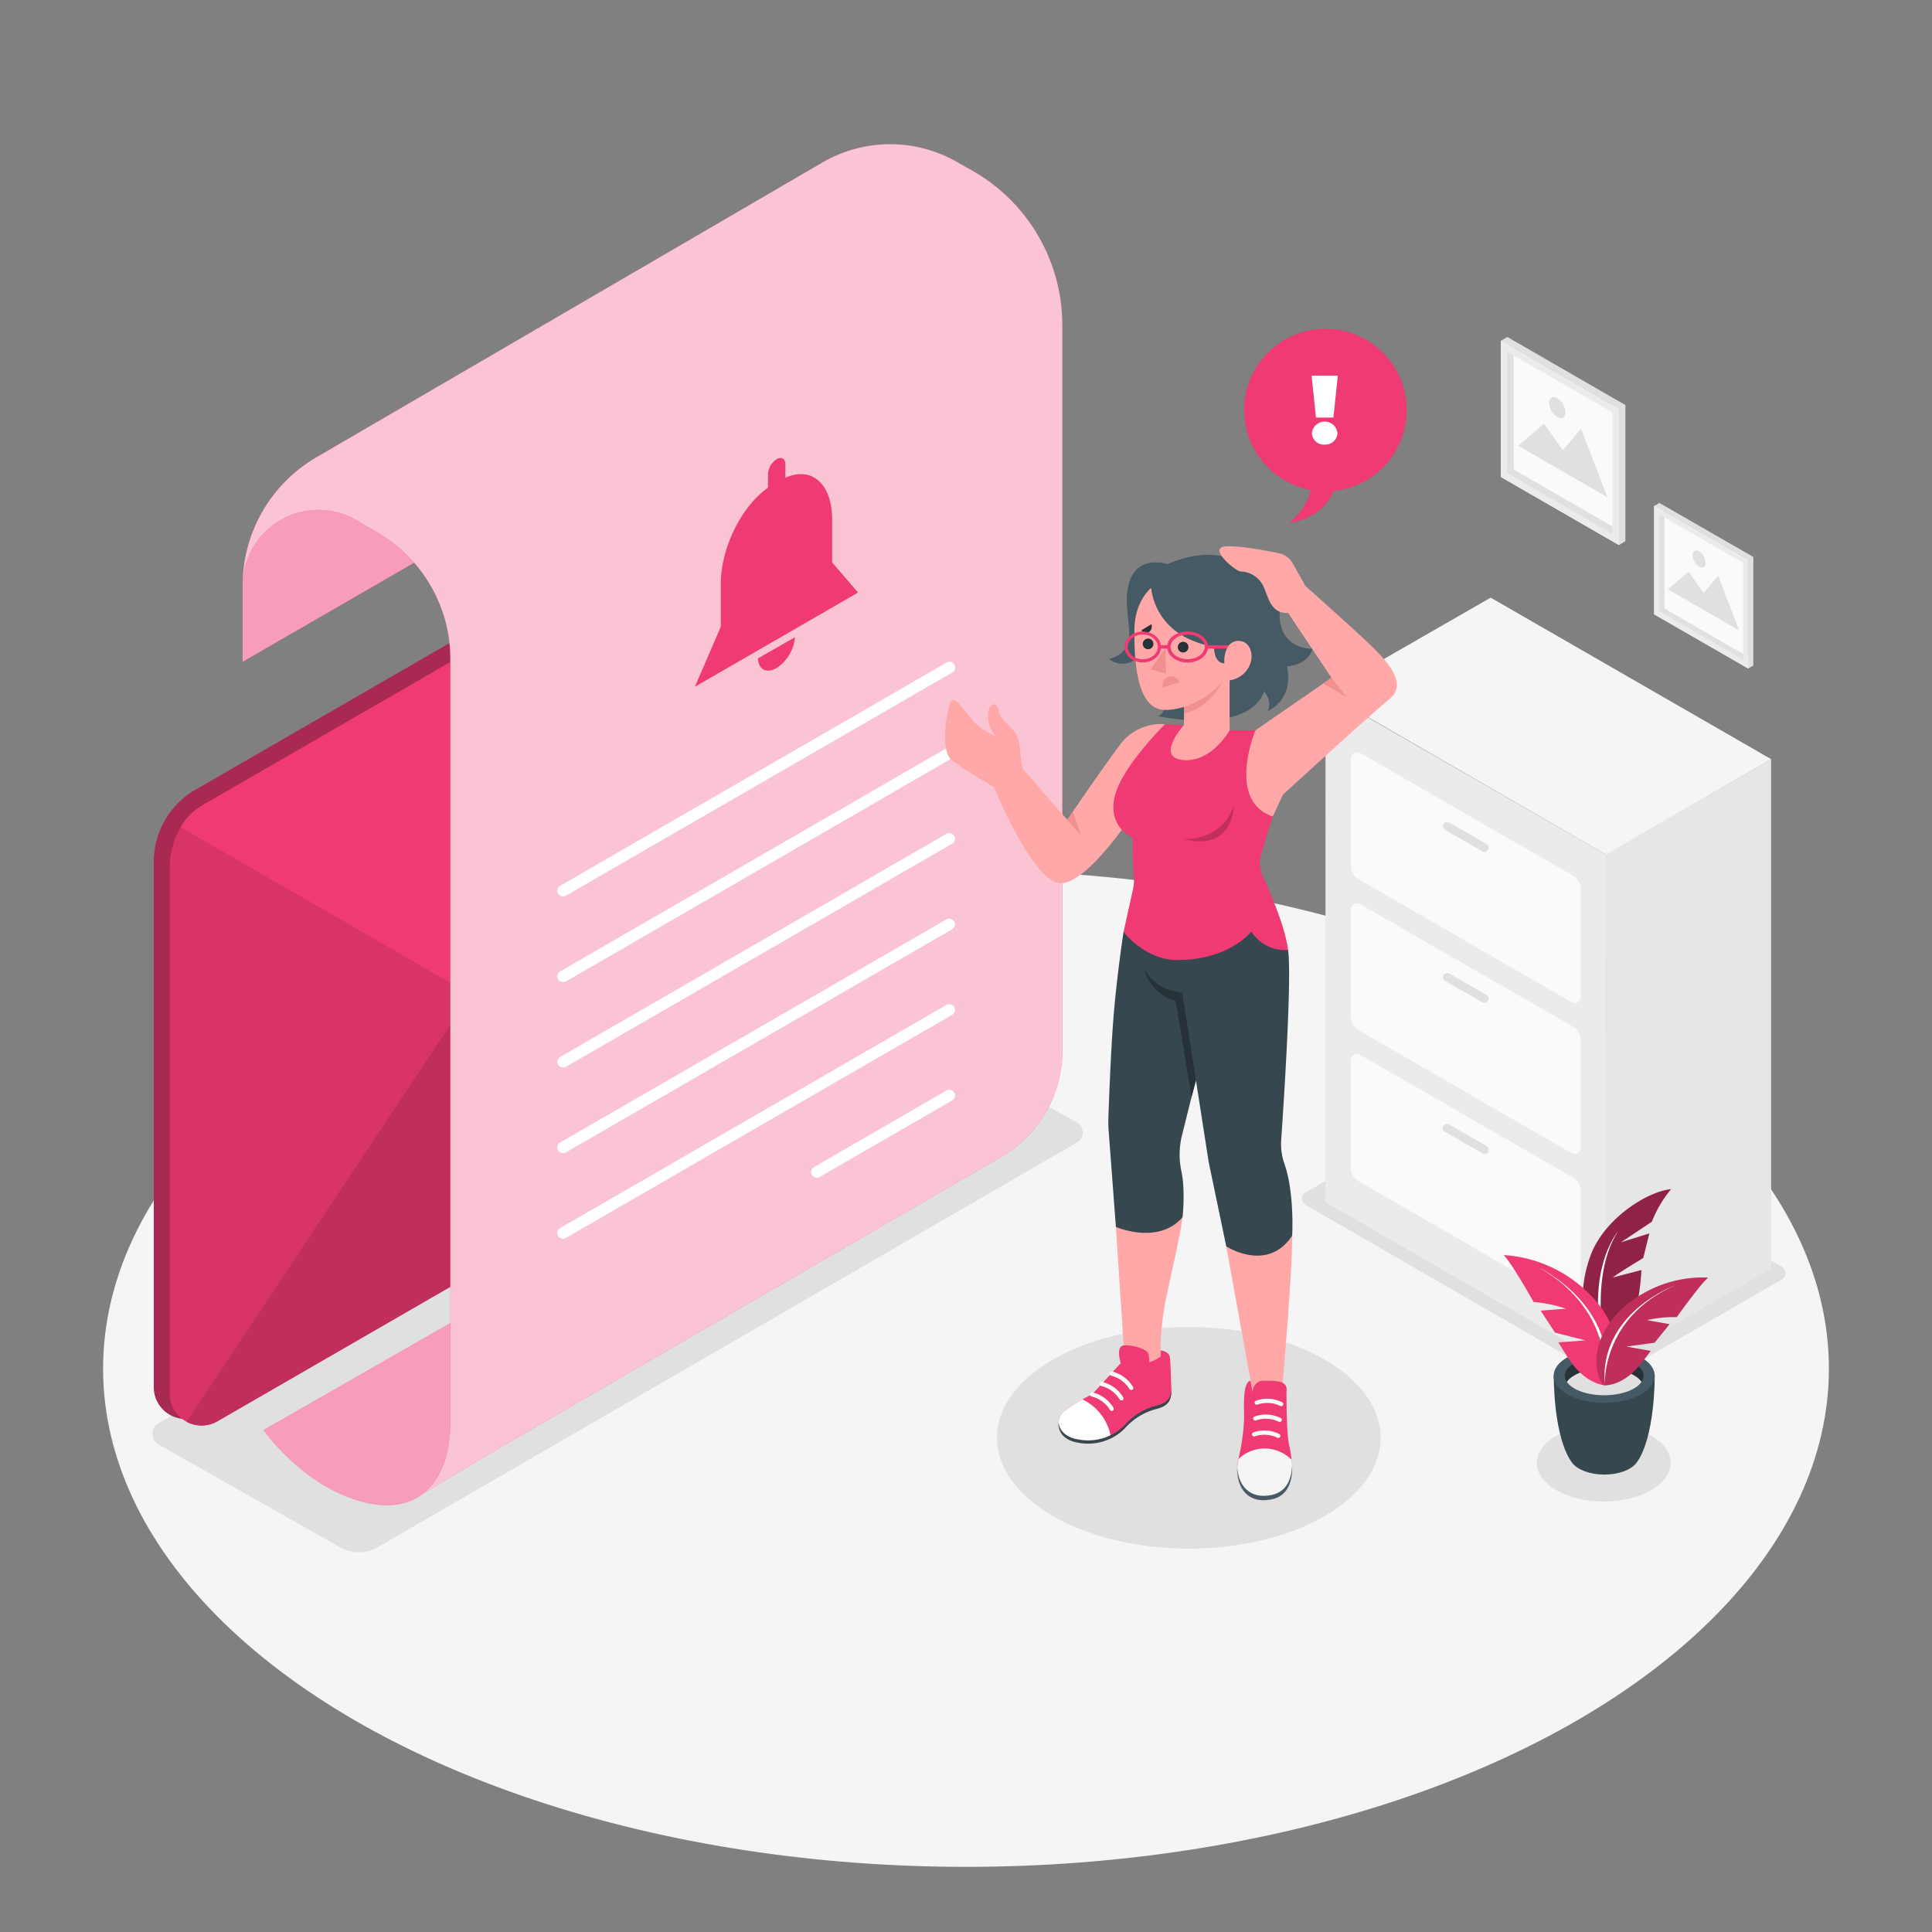 <svg xmlns="http://www.w3.org/2000/svg" viewBox="0 0 500 500"><rect x="0" y="0" width="500" height="500" fill="#808080" stroke="none"/><g id="freepik--Floor--inject-45"><ellipse cx="250" cy="354.2" rx="223.32" ry="128.94" style="fill:#f5f5f5"></ellipse></g><g id="freepik--Shadows--inject-45"><path d="M337.89,311.84l75.22,43.42a6.21,6.21,0,0,0,6.24,0l41.85-24.18a1.86,1.86,0,0,0,0-3.22L386,284.55a6.23,6.23,0,0,0-6.22,0l-41.88,24.06A1.87,1.87,0,0,0,337.89,311.84Z" style="fill:#e0e0e0"></path><path d="M278.7,295.69,97.77,400.4a9.76,9.76,0,0,1-9.71.05l-47-26.6a3.2,3.2,0,0,1,0-5.55L221.65,264a9.81,9.81,0,0,1,9.67-.06l47.34,26.53A3,3,0,0,1,278.7,295.69Z" style="fill:#e0e0e0"></path><ellipse cx="307.66" cy="372.11" rx="49.65" ry="28.67" style="fill:#e0e0e0"></ellipse><ellipse cx="415.05" cy="378.6" rx="17.31" ry="10" style="fill:#e0e0e0"></ellipse></g><g id="freepik--Furniture--inject-45"><polygon points="415.61 221.04 415.63 353.01 458.37 328.31 458.37 196.47 415.61 221.04" style="fill:#e6e6e6"></polygon><polygon points="343.02 311.09 415.63 353.01 415.63 221.16 343.04 179.37 343.02 311.09" style="fill:#ebebeb"></polygon><polygon points="343.02 179.24 415.63 221.16 458.37 196.47 385.79 154.67 343.02 179.24" style="fill:#f5f5f5"></polygon><path d="M351.53,227.5l55.17,31.86a1.59,1.59,0,0,0,2.38-1.37V230a3.91,3.91,0,0,0-2-3.39L352,194.87a1.59,1.59,0,0,0-2.38,1.38v27.86A3.9,3.9,0,0,0,351.53,227.5Z" style="fill:#fafafa"></path><path d="M384.19,220.49a1.08,1.08,0,0,1-.54-.15l-9.74-5.6a1.1,1.1,0,0,1,1.09-1.9l9.74,5.61a1.09,1.09,0,0,1-.55,2Z" style="fill:#e0e0e0"></path><path d="M351.53,266.58l55.17,31.85a1.59,1.59,0,0,0,2.38-1.37v-28a3.92,3.92,0,0,0-2-3.39L352,234a1.59,1.59,0,0,0-2.38,1.37v27.86A3.91,3.91,0,0,0,351.53,266.58Z" style="fill:#fafafa"></path><path d="M384.19,259.56a1.17,1.17,0,0,1-.54-.14l-9.74-5.61a1.1,1.1,0,0,1,1.09-1.9l9.74,5.61a1.09,1.09,0,0,1-.55,2Z" style="fill:#e0e0e0"></path><path d="M351.53,305.65,406.7,337.5a1.59,1.59,0,0,0,2.38-1.37v-28a3.92,3.92,0,0,0-2-3.39L352,273a1.59,1.59,0,0,0-2.38,1.37v27.87A3.91,3.91,0,0,0,351.53,305.65Z" style="fill:#fafafa"></path><path d="M384.19,298.63a1.06,1.06,0,0,1-.54-.14l-9.74-5.61a1.09,1.09,0,0,1-.4-1.49A1.08,1.08,0,0,1,375,291l9.74,5.6a1.09,1.09,0,0,1,.4,1.49A1.07,1.07,0,0,1,384.19,298.63Z" style="fill:#e0e0e0"></path></g><g id="freepik--Pictures--inject-45"><polygon points="388.41 88.15 388.41 123.42 418.96 141.05 418.96 105.78 388.41 88.15 388.41 88.15" style="fill:#fafafa"></polygon><path d="M391.72,90.05,419,105.78v31.45l-27.24-15.72V90.05m-1.66-2.86-1.65,1v35.27L419,141.05l1.65-1V104.83L390.06,87.19Z" style="fill:#e0e0e0"></path><path d="M390.06,91l27.24,15.73v31.45l-27.24-15.73V91m-1.65-2.86v35.27L419,141.05V105.78L388.41,88.15Z" style="fill:#ebebeb"></path><polygon points="392.89 115.35 416 128.69 409.17 110.93 404.45 116.54 399.61 109.66 392.89 115.35" style="fill:#e0e0e0"></polygon><path d="M400.91,104.27a4.65,4.65,0,0,0,2.11,3.65c1.16.67,2.11.12,2.11-1.22a4.67,4.67,0,0,0-2.11-3.65C401.85,102.38,400.91,102.92,400.91,104.27Z" style="fill:#e0e0e0"></path><polygon points="428.11 130.84 428.11 158.94 452.44 172.99 452.44 144.89 428.11 130.84 428.11 130.84" style="fill:#fafafa"></polygon><path d="M430.74,132.37l21.7,12.52V170l-21.7-12.53v-25m-1.32-2.29-1.31.76v28.1L452.44,173l1.32-.76v-28.1l-24.34-14Z" style="fill:#e0e0e0"></path><path d="M429.42,133.13l21.7,12.52v25.06l-21.7-12.53V133.13m-1.31-2.29v28.1L452.44,173v-28.1l-24.33-14Z" style="fill:#ebebeb"></path><polygon points="431.68 152.51 450.08 163.14 444.65 148.99 440.88 153.47 437.03 147.98 431.68 152.51" style="fill:#e0e0e0"></polygon><path d="M438.06,143.69a3.72,3.72,0,0,0,1.68,2.91c.93.53,1.68.1,1.68-1a3.7,3.7,0,0,0-1.68-2.91C438.81,142.18,438.06,142.62,438.06,143.69Z" style="fill:#e0e0e0"></path></g><g id="freepik--Plant--inject-45"><path d="M416.07,353.12s-10.64-10.39-4.58-27.79c3.39-9.75,14.63-16.91,21-17.59a29.92,29.92,0,0,0-5,8.44l-8.06,5.36,7.41-2.32-1.58,6.34s-6.89,4.17-7.91,5.08l7.43-1.94S424.24,346.66,416.07,353.12Z" style="fill:#F03A73"></path><path d="M416.07,353.12s-10.64-10.39-4.58-27.79c3.39-9.75,14.63-16.91,21-17.59a29.92,29.92,0,0,0-5,8.44l-8.06,5.36,7.41-2.32-1.58,6.34s-6.89,4.17-7.91,5.08l7.43-1.94S424.24,346.66,416.07,353.12Z" style="opacity:0.4"></path><path d="M416.07,353.12s-5.51-21.74,2.64-34.42C418.71,318.7,409.16,329.89,416.07,353.12Z" style="fill:#fff"></path><path d="M428.24,356.06l-13-.16h-.13l-13,.16s-.15,16,4.79,22.56h0c1.37,1.74,4.56,3,8.29,3s6.94-1.23,8.3-3C428.39,372.08,428.24,356.06,428.24,356.06Z" style="fill:#37474f"></path><path d="M428.24,356.06c0,3.88-5.85,7-13.08,7s-13.08-3.15-13.08-7,5.86-7,13.08-7S428.24,352.18,428.24,356.06Z" style="fill:#455a64"></path><path d="M415.16,354.2c4.5,0,8.31,1.44,9.66,3.44a2.81,2.81,0,0,0,.52-1.58c0-2.77-4.56-5-10.18-5s-10.18,2.25-10.18,5a2.75,2.75,0,0,0,.53,1.58C406.85,355.64,410.66,354.2,415.16,354.2Z" style="fill:#263238"></path><path d="M415.16,354.2c-4.5,0-8.31,1.44-9.65,3.44,1.34,2,5.15,3.45,9.65,3.45s8.31-1.45,9.66-3.45C423.47,355.64,419.66,354.2,415.16,354.2Z" style="fill:#e0e0e0"></path><path d="M415.32,358.51s-5-.19-9.36-6.89c-1.79-2.76-2.65-4.21-2.65-4.21l7-.53-7.87-2-3.72-5.69,6.53-.49a32.62,32.62,0,0,0-8.34-1.73s-6-10.64-7.79-12.16A34.2,34.2,0,0,1,413,336.68C422.87,348.39,416.79,358.81,415.32,358.51Z" style="fill:#F03A73"></path><path d="M415.32,358.51s3.16-19-17-30.42C398.35,328.09,419.24,338.13,415.32,358.51Z" style="fill:#fff"></path><path d="M415.32,358.51s4.57.3,9.1-5.33c1.87-2.33,2.78-3.56,2.78-3.56l-6.29-1.13,7.29-1,3.89-4.79-5.85-1.05a29.3,29.3,0,0,1,7.69-.77s6.44-9,8.17-10.24A31,31,0,0,0,419.51,339C409.47,348.67,414,358.64,415.32,358.51Z" style="fill:#F03A73"></path><path d="M415.32,358.51s4.57.3,9.1-5.33c1.87-2.33,2.78-3.56,2.78-3.56l-6.29-1.13,7.29-1,3.89-4.79-5.85-1.05a29.3,29.3,0,0,1,7.69-.77s6.44-9,8.17-10.24A31,31,0,0,0,419.51,339C409.47,348.67,414,358.64,415.32,358.51Z" style="opacity:0.2"></path><path d="M415.32,358.51s-1.06-17.43,18.18-25.85C433.5,332.66,413.71,339.75,415.32,358.51Z" style="fill:#fff"></path></g><g id="freepik--Envelope--inject-45"><path d="M216.79,115.85,212.24,114l-.46-.19-.05,0h0a5.94,5.94,0,0,0-5,.45L50.59,204.38A21.55,21.55,0,0,0,39.8,223.06V359a8.23,8.23,0,0,0,12.35,7.12l156.29-90.23a14.67,14.67,0,0,0,7.33-12.71V119.5a6,6,0,0,0-.76-2.94Z" style="fill:#F03A73"></path><path d="M216.79,115.85,212.24,114l-.46-.19-.05,0h0a5.94,5.94,0,0,0-5,.45L50.59,204.38A21.55,21.55,0,0,0,39.8,223.06V359a8.23,8.23,0,0,0,12.35,7.12l156.29-90.23a14.67,14.67,0,0,0,7.33-12.71V119.5a6,6,0,0,0-.76-2.94Z" style="opacity:0.3"></path><path d="M219.91,121.14V264.87a14.64,14.64,0,0,1-7.34,12.7L56.28,367.81a8.24,8.24,0,0,1-12.35-7.13v-136a21.53,21.53,0,0,1,2.81-10.63l0,0a15.54,15.54,0,0,1,5.83-5.75L214,115.09a6.08,6.08,0,0,1,5.89,6Z" style="fill:#F03A73"></path><path d="M219.91,121.14V264.87a14.64,14.64,0,0,1-7.34,12.7L56.28,367.81a8.24,8.24,0,0,1-12.35-7.13v-136a21.53,21.53,0,0,1,2.81-10.63l0,0a15.54,15.54,0,0,1,5.83-5.75L214,115.09a6.08,6.08,0,0,1,5.89,6Z" style="opacity:0.1"></path><path d="M212.57,277.57,56.28,367.81a8.15,8.15,0,0,1-8,.13L141.6,227.49l78.31,37.37A14.67,14.67,0,0,1,212.57,277.57Z" style="fill:#F03A73"></path><path d="M212.57,277.57,56.28,367.81a8.15,8.15,0,0,1-8,.13L141.6,227.49l78.31,37.37A14.67,14.67,0,0,1,212.57,277.57Z" style="opacity:0.2"></path><path d="M217.28,116.16,153.55,249.47A21.1,21.1,0,0,1,124,258.64L46.74,214.08h0a15,15,0,0,1,5.57-5.63L214,115.09A6,6,0,0,1,217.28,116.16Z" style="fill:#F03A73"></path></g><g id="freepik--Letter--inject-45"><path d="M62.78,171.28l45.78-26.44V112.07L75.29,130.41a24.16,24.16,0,0,0-12.51,21.17Z" style="fill:#F03A73"></path><path d="M62.78,171.28l45.78-26.44V112.07L75.29,130.41a24.16,24.16,0,0,0-12.51,21.17Z" style="fill:#fff;opacity:0.5"></path><path d="M252,44.37,247.81,42a34.84,34.84,0,0,0-35,.07L81.88,118.35a38.45,38.45,0,0,0-19.1,33.23,19.62,19.62,0,0,1,29.54-16.93l5.48,3.21a37.89,37.89,0,0,1,18.75,32.69V365.09l-8.93,22.67,16.77-10.21h0L259.2,299.33A31.56,31.56,0,0,0,274.93,272V84.16A46,46,0,0,0,252,44.37Z" style="fill:#F03A73"></path><path d="M252,44.37,247.81,42a34.84,34.84,0,0,0-35,.07L81.88,118.35a38.45,38.45,0,0,0-19.1,33.23,19.62,19.62,0,0,1,29.54-16.93l5.48,3.21a37.89,37.89,0,0,1,18.75,32.69V365.09l-8.93,22.67,16.77-10.21h0L259.2,299.33A31.56,31.56,0,0,0,274.93,272V84.16A46,46,0,0,0,252,44.37Z" style="fill:#fff;opacity:0.7"></path><path d="M68.21,370.08s9.39,13.73,24.48,18.28c16.23,4.89,23.86-5.87,23.86-20.14V342.41Z" style="fill:#F03A73"></path><path d="M68.21,370.08s9.39,13.73,24.48,18.28c16.23,4.89,23.86-5.87,23.86-20.14V342.41Z" style="fill:#fff;opacity:0.5"></path><path d="M145.72,232a1.49,1.49,0,0,1-.74-2.77l100-57.76a1.48,1.48,0,0,1,1.48,2.57l-100,57.76A1.52,1.52,0,0,1,145.72,232Z" style="fill:#fff"></path><path d="M145.72,254.15a1.48,1.48,0,0,1-.74-2.76l100-57.77a1.48,1.48,0,0,1,1.48,2.57L146.46,254A1.52,1.52,0,0,1,145.72,254.15Z" style="fill:#fff"></path><path d="M145.72,276.29a1.48,1.48,0,0,1-.74-2.76l100-57.76a1.48,1.48,0,0,1,1.48,2.56l-100,57.76A1.52,1.52,0,0,1,145.72,276.29Z" style="fill:#fff"></path><path d="M145.72,298.43a1.48,1.48,0,0,1-.74-2.76l100-57.76a1.48,1.48,0,0,1,1.48,2.56l-100,57.76A1.42,1.42,0,0,1,145.72,298.43Z" style="fill:#fff"></path><path d="M145.72,320.57a1.48,1.48,0,0,1-.74-2.76l100-57.76a1.48,1.48,0,0,1,1.48,2.56l-100,57.76A1.42,1.42,0,0,1,145.72,320.57Z" style="fill:#fff"></path><path d="M211.39,304.79a1.46,1.46,0,0,1-1.28-.74,1.48,1.48,0,0,1,.54-2L245,282.19a1.48,1.48,0,0,1,1.48,2.56L212.13,304.6A1.51,1.51,0,0,1,211.39,304.79Z" style="fill:#fff"></path><path d="M215.36,148.64l-28.82,16.64v-14.2c0-9.87,6-21.34,13.41-25.62l2-1.15c7.4-4.28,13.41.26,13.41,10.13Z" style="fill:#F03A73"></path><polygon points="222.07 153.35 179.83 177.74 186.54 162.2 215.36 145.56 222.07 153.35" style="fill:#F03A73"></polygon><path d="M201,129.57c-1.25.72-2.26.14-2.26-1.3v-5.53a5,5,0,0,1,2.26-3.91c1.24-.72,2.25-.14,2.25,1.3v5.54A5,5,0,0,1,201,129.57Z" style="fill:#F03A73"></path><path d="M196.15,170.4c.12,2.87,2.22,4,4.8,2.51a10.67,10.67,0,0,0,4.79-8Z" style="fill:#F03A73"></path></g><g id="freepik--speech-bubble--inject-45"><circle cx="343.02" cy="106.13" r="21.03" style="fill:#F03A73"></circle><path d="M339.27,122.48s1.88,6.68-5.73,12.88c0,0,11.72-1.18,12.36-12.32Z" style="fill:#F03A73"></path><path d="M345.09,108.07h-4.52l-1.13-10.85h6.78Zm-2.26,7a3.1,3.1,0,0,1-3.31-3,3.33,3.33,0,0,1,6.62,0A3.1,3.1,0,0,1,342.83,115.05Z" style="fill:#fff"></path></g><g id="freepik--Character--inject-45"><path d="M301.5,187.42a13.21,13.21,0,0,0-11.4,5c-4.45,5.86-13.87,19.72-13.87,19.72s-3.94-4.37-6.52-7.44-5-5.67-5-5.67a48.85,48.85,0,0,1-.76-5c-.22-2.38-.54-4-2.28-5.63s-3.07-3.16-3.21-4.4-1-2.48-2.1-1.21-1,5.17,1.3,7.77c0,0-4.11-1.91-6-4.15s-4.33-6.14-5.41-5.06-3.15,12.71,0,15.3,10.94,7,10.94,7,10.18,24.92,17.34,24.92,19-18.42,19-18.42Z" style="fill:#ffa8a7"></path><path d="M288.79,317.52,291,351.33s2,3.58,5.85,3.58l3.5-3.82a72,72,0,0,1,1.13-13.49c1.3-6.83,3.82-16.82,4.55-22.59Z" style="fill:#ffa8a7"></path><path d="M290.78,241.14s-1.76,11.37-2.63,22.43c-.69,8.82-1.14,21.05-1.3,25.64a33.28,33.28,0,0,0,.08,3.6l1.86,24.71s10.93,4.8,17.26-2.51c0,0,.77-7.08-.33-12a20.69,20.69,0,0,1,.23-9.39l6.85-27.52v-25.2Z" style="fill:#37474f"></path><path d="M296.09,250.57a11.36,11.36,0,0,0,8.18,8.45l4.09,24.9,6-21.82V250.57Z" style="fill:#263238"></path><path d="M317.35,322.56l6.91,38.11h7.47s2.83-32.11,2.68-40.87Z" style="fill:#ffa8a7"></path><path d="M294.27,240.89s-1.46,14.71,11.7,16l6.83,43.81,4.55,21.85s10.66,6.95,17.06-2.76c0,0,.65-11-2-18.58a15.47,15.47,0,0,1-.84-6.14c.74-10.74,2.78-42.25,1.78-49.23l-6.58-8.61Z" style="fill:#37474f"></path><path d="M318.23,189h6.68l4.47,22.31-2.94,9.55a8.3,8.3,0,0,0,.4,6c2,4.36,5.71,12.88,6.52,19a10.36,10.36,0,0,1-9.51-4.79s-5.61,7.39-19.26,7.39c-6.62,0-12-4.87-13.81-7.31l2.45-11.06a9.71,9.71,0,0,0,.22-2.74c-.13-2.29-.38-7-.32-10.58,0,0-6.34-2.52-4.71-10.32s13.08-19,13.08-19l4.91.19Z" style="fill:#F03A73"></path><path d="M302.12,146s-8.1-2.81-10.08,5.48,4.12,16.34-5,19.1c0,0,5.38,4.48,10.12-3.89l4,17s0,.93-1.42,1.64c0,0,23,5.12,27.43-6.36a4.89,4.89,0,0,1,1,5s6.79-2.75,4.88-11.54c0,0,5.37-.15,6.65-4.52,0,0-8.59.41-8.54-9.07.06-10.95-5.7-9.36-5.7-9.36S318.41,139,302.12,146Z" style="fill:#455a64"></path><path d="M306.41,180.3v7.31s-7.57,8.42-.19,9.09,12-7.7,12-7.7V173.54Z" style="fill:#ffa8a7"></path><path d="M318.1,171.1v.42c-2.63,10.4-9.48,12.66-11.69,13.19l-.08-16.09,11.44-.06Z" style="fill:#f28f8f"></path><path d="M307.16,148c-4.37.36-13.45,3.55-13.58,15.06s1.62,20.29,7.59,20.65,19.3-5,19.92-20S311.41,147.6,307.16,148Z" style="fill:#ffa8a7"></path><polygon points="301.63 167.63 301.74 174.39 297.76 173.24 301.63 167.63" style="fill:#f28f8f"></polygon><path d="M307.57,167.45a1.38,1.38,0,1,1-1.39-1.35A1.36,1.36,0,0,1,307.57,167.45Z" style="fill:#263238"></path><path d="M298.5,166.62a1.37,1.37,0,0,1-1.35,1.4,1.38,1.38,0,1,1,1.35-1.4Z" style="fill:#263238"></path><path d="M305.35,176.58a40.75,40.75,0,0,0-4.42,1.4s-.41-2.35,1.54-2.89A2.56,2.56,0,0,1,305.35,176.58Z" style="fill:#f28f8f"></path><path d="M298,161.53l-2.67,1.63s1,1.06,2.06.4A1.88,1.88,0,0,0,298,161.53Z" style="fill:#263238"></path><path d="M314.18,167.41s-.1,4.26,2.69,4.26h5.47v-9.23c0-10.36-7.86-21.18-24.58-12.62C297.76,149.82,296.78,164.23,314.18,167.41Z" style="fill:#455a64"></path><path d="M295.75,171.44c-2.6,0-4.72-1.8-4.72-4s2.12-4,4.72-4,4.72,1.8,4.72,4S298.35,171.44,295.75,171.44Zm0-7.23c-2.15,0-3.9,1.44-3.9,3.2s1.75,3.21,3.9,3.21,3.9-1.44,3.9-3.21S297.9,164.21,295.75,164.21Z" style="fill:#F03A73"></path><path d="M307.36,171.47c-2.91,0-5.29-1.82-5.29-4.06s2.38-4,5.29-4,5.29,1.82,5.29,4S310.28,171.47,307.36,171.47Zm0-7.24c-2.43,0-4.42,1.43-4.42,3.18s2,3.19,4.42,3.19,4.42-1.43,4.42-3.19S309.8,164.23,307.36,164.23Z" style="fill:#F03A73"></path><rect x="300.06" y="166.98" width="2.45" height="0.87" style="fill:#F03A73"></rect><rect x="312.22" y="166.98" width="6.32" height="0.87" style="fill:#F03A73"></rect><path d="M316.85,171.11a7,7,0,0,1,.6-3.07,3.26,3.26,0,0,1,2.84-2.18c3.26-.05,3.66,3.09,3.61,4.2-.15,2.93-2.55,6.07-7,6.14Z" style="fill:#ffa8a7"></path><path d="M324.91,189s-7.62,18.22,4.47,22.31l2.65-5.66s22.12-20.26,27.53-24.7-1.53-11-8.24-17.15-13.44-12.1-13.44-12.1l-3.36-5.95a5.29,5.29,0,0,0-3.5-2.56c-3.52-.73-10.15-2-13.73-1.79-5,.27,2.55,6.5,3.82,6.5a6.7,6.7,0,0,1,5.61,3.36c1.52,2.71,1.79,7.59,6.64,7.37l11.24,16.79Z" style="fill:#ffa8a7"></path><polygon points="344.6 175.42 348.5 180.41 342.42 176.93 344.6 175.42" style="fill:#f28f8f"></polygon><polygon points="276.23 212.15 279.7 216.16 277.69 210.02 276.23 212.15" style="fill:#f28f8f"></polygon><path d="M306.2,217.13s10,.81,13.1-8.69C319.3,208.44,319.42,220.55,306.2,217.13Z" style="opacity:0.2"></path><path d="M290.05,352.79s-1.39-4.36.76-4.59,5.95.91,6.33,2.05a6.58,6.58,0,0,1,.28,2.33,11.74,11.74,0,0,0,2.95-1.49v-1.61s2.24.22,2.41,1.9.2,3.73.27,5.64c.13,3.86.7,6.44-3.69,7.58a16.29,16.29,0,0,0-8.12,4.88,13.26,13.26,0,0,1-11.87,3.95c-6.61-.92-6.23-6.5-3.9-8.29a42.85,42.85,0,0,1,7.15-4.26Z" style="fill:#F03A73"></path><path d="M287.69,365.12a.52.52,0,0,1-.48-.29,7.69,7.69,0,0,0-4.7-3.41.55.55,0,0,1-.42-.66.54.54,0,0,1,.65-.41,8.7,8.7,0,0,1,5.43,4,.54.54,0,0,1-.48.8Z" style="fill:#fafafa"></path><path d="M290.22,362.42a.52.52,0,0,1-.48-.29,7.69,7.69,0,0,0-4.7-3.41.55.55,0,0,1-.42-.65.54.54,0,0,1,.65-.42,8.67,8.67,0,0,1,5.43,4,.55.55,0,0,1-.22.74A.62.62,0,0,1,290.22,362.42Z" style="fill:#fafafa"></path><path d="M292.75,359.72a.54.54,0,0,1-.48-.29,7.76,7.76,0,0,0-4.7-3.41.55.55,0,0,1-.41-.65.53.53,0,0,1,.64-.42,8.71,8.71,0,0,1,5.44,4,.55.55,0,0,1-.23.74A.58.58,0,0,1,292.75,359.72Z" style="fill:#fafafa"></path><path d="M324.26,360.67a2.82,2.82,0,0,1,3-3.34c3.5,0,6,.1,5.69,2.7l0,1.86s0,9.27.7,12.27,2.42,12.5-4.72,13.89-9.74-4.7-8.44-10.47a51.84,51.84,0,0,0,1.46-9.92c.16-2.11-.65-9.83,1.67-10.33Z" style="fill:#F03A73"></path><path d="M330.8,372.15a.5.5,0,0,1-.26-.08,7.7,7.7,0,0,0-5.8-.35.54.54,0,0,1-.7-.32.55.55,0,0,1,.32-.71,8.75,8.75,0,0,1,6.72.43.55.55,0,0,1,.2.75A.54.54,0,0,1,330.8,372.15Z" style="fill:#fafafa"></path><path d="M331.18,368a.68.68,0,0,1-.27-.07,7.65,7.65,0,0,0-5.79-.36.54.54,0,1,1-.38-1,8.63,8.63,0,0,1,6.71.43.54.54,0,0,1,.21.74A.55.55,0,0,1,331.18,368Z" style="fill:#fafafa"></path><path d="M331.56,363.91a.68.68,0,0,1-.27-.07,7.74,7.74,0,0,0-5.8-.36.54.54,0,1,1-.37-1,8.62,8.62,0,0,1,6.71.43.54.54,0,0,1,.21.74A.55.55,0,0,1,331.56,363.91Z" style="fill:#fafafa"></path><path d="M280.12,362.16a37.89,37.89,0,0,0-4.65,3c-2.33,1.79-2.71,7.37,3.9,8.29a13.53,13.53,0,0,0,8.17-1.21A13.25,13.25,0,0,0,280.12,362.16Z" style="fill:#fff"></path><path d="M299.36,363.75a16.29,16.29,0,0,0-8.12,4.88,13.26,13.26,0,0,1-11.87,3.95c-3.7-.51-5.21-2.49-5.41-4.45-.19,2.2,1.17,4.71,5.41,5.3a13.26,13.26,0,0,0,11.87-3.95,16.29,16.29,0,0,1,8.12-4.88c3.46-.89,3.84-2.69,3.78-5.3C303.07,361.45,302.43,363,299.36,363.75Z" style="fill:#37474f"></path><path d="M334.29,377.81a9.81,9.81,0,0,0-13.77-.23c-1.3,5.77,1.3,11.86,8.44,10.47C334.14,387,334.67,381.78,334.29,377.81Z" style="fill:#f5f5f5"></path><path d="M329,386.92c-5.74,1.12-8.54-2.6-8.75-7.1-.24,5,2.53,9.44,8.75,8.23,4.61-.9,5.53-5.16,5.42-8.88C334.27,382.58,333.1,386.11,329,386.92Z" style="fill:#455a64"></path></g></svg>